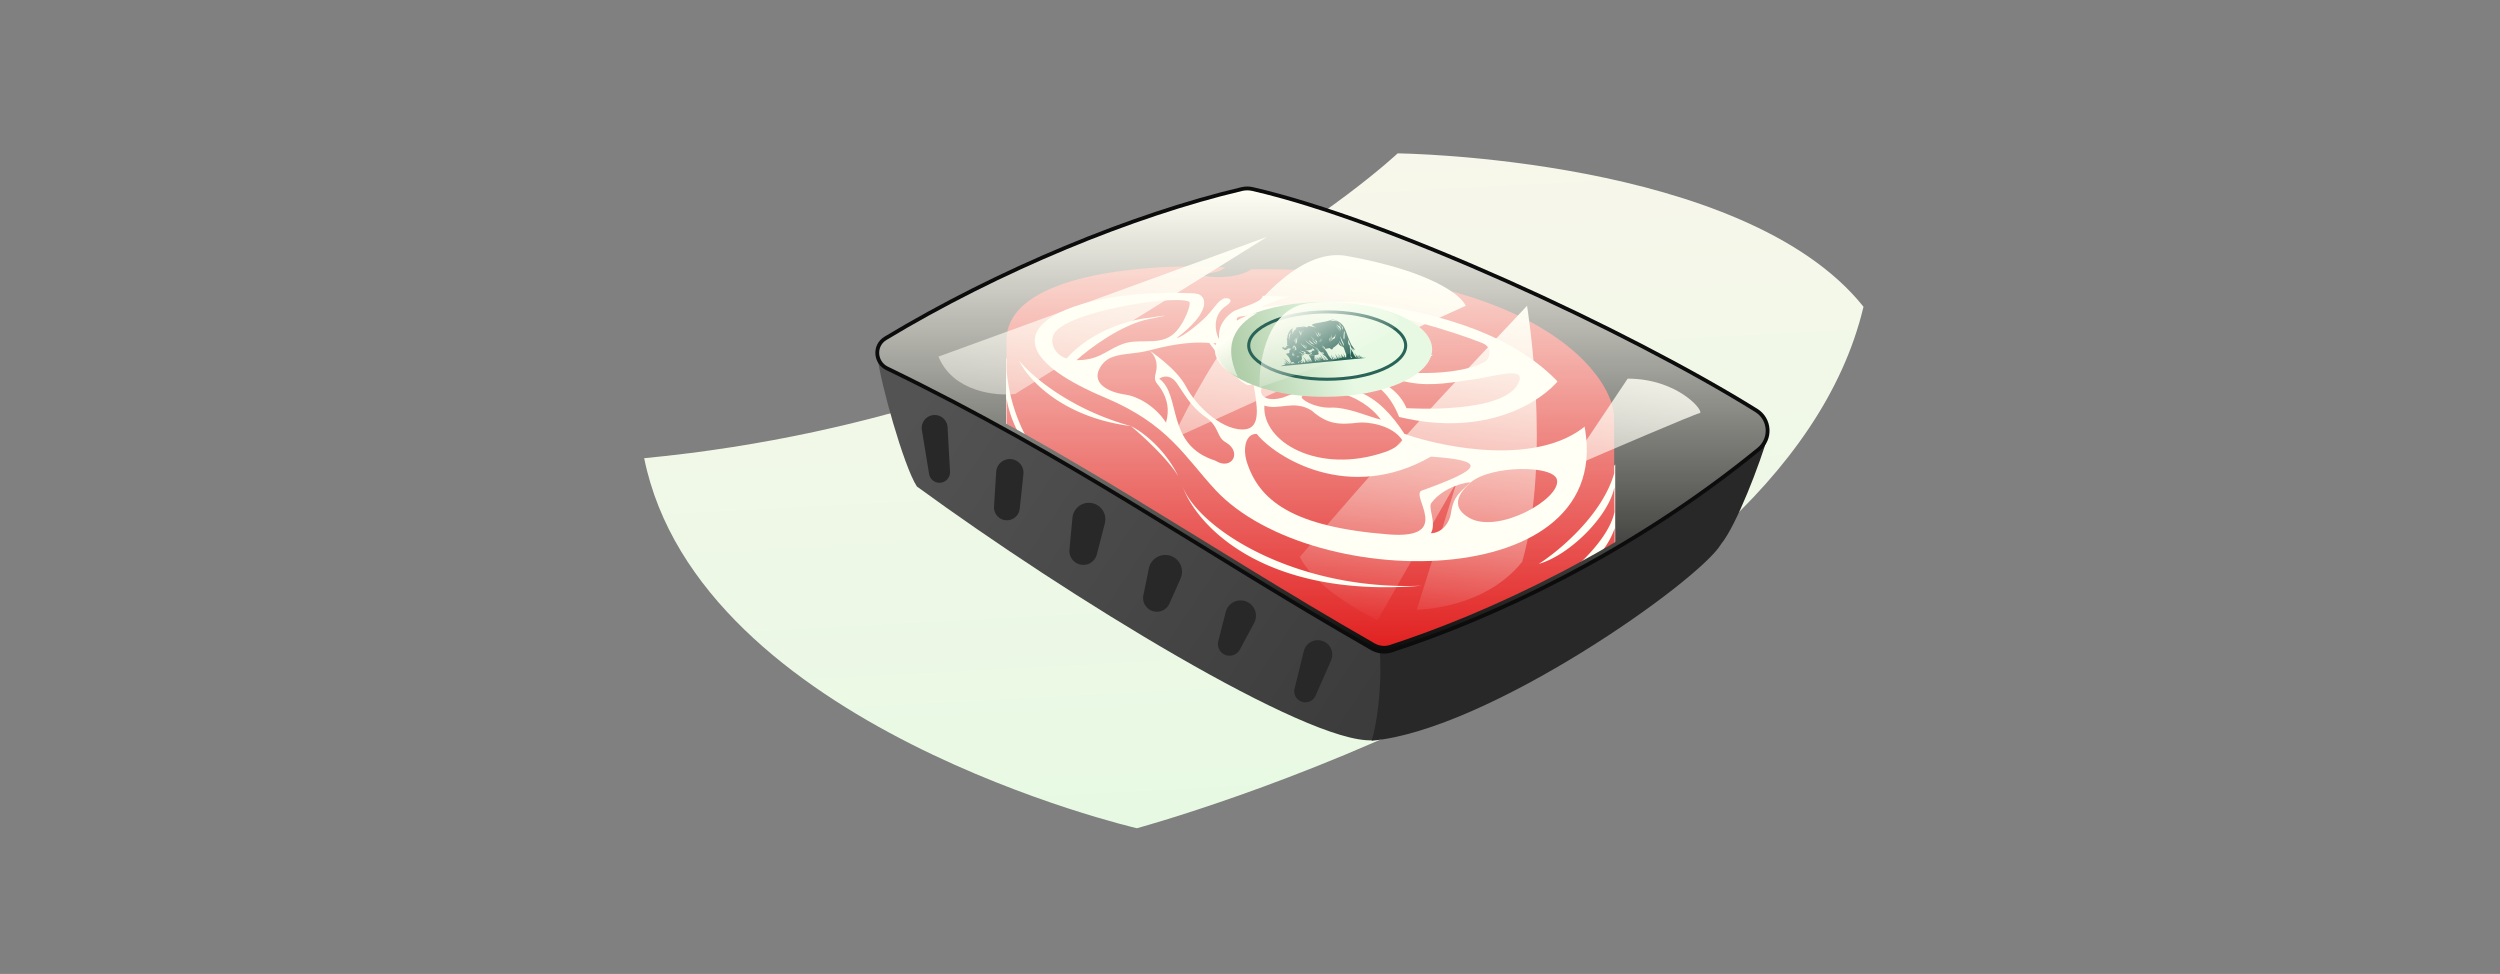 <svg xmlns="http://www.w3.org/2000/svg" xmlns:xlink="http://www.w3.org/1999/xlink" width="326" height="127" fill="none" xmlns:v="https://vecta.io/nano"><rect width="100%" height="100%" fill="#808080" stroke="none"/><style><![CDATA[.B{fill-rule:evenodd}]]></style><path d="M84 59.75c62.5-6 98.25-39.75 98.25-39.75s45.178.471 60.75 20c-10.75 45.25-94.75 68-94.75 68S91.131 94.813 84 59.75z" fill="url(#A)"/><use xlink:href="#G" fill="#0c0c0c"/><path d="M131.188 60.5V46.906l1-2.656 3.562 4.125 5.562 3.688 5.5 2.313 3.813 2.438L155 62.188l4.125 5.125 9.063 4.938 13.75 2.688h13.187L204 68.625l6.625-8.062v15.063l-5.937 7.313-8 3.25-21.438-2.312-17.812-7.812-11.376-8.25L137.406 65l-4.281-1.75-1.937-2.75z" fill="#fffff5"/><path d="M131.25 44.375v3.781a22.42 22.42 0 0 0 3.797 10.859c-2.275-1.45-3.474-5.12-3.797-7.078v2.875c0 4.375 2.542 7.292 3.812 8.531-2.218-.672-3.562-3.219-3.812-4.719v1.563c0 3.187 3.834 5.419 8.177 7.145 3.881 1.543 8.41 3.106 10.488 6.95 4.272 7.905 20.807 16.217 35.494 16.217 18.359 0 25.185-11.406 25.185-14.812l-.007-1.452c-2.306 4.702-6.387 7.718-10.993 9.327 2.841-1.808 8.656-4.844 10.983-10.838l-.028-3.857c-1.08 3.414-4.934 6.968-9.612 8.602 2.834-1.803 8.657-6.469 9.597-10.693l-.023-3.236c-.73 3.773-5.855 8.867-9.855 9.992 2.417-1.538 8.25-6.25 9.843-11.84l-.03-7.535c-.396-5.636-10.821-19.367-47.313-19.042-1.906 1.37-6.25 1.151-6.906.542 1 .109 2.844-.094 3.5-.781-9.485-.612-28.5.688-28.5 9.5zm16.219 11.187c1.396.675 4.383 2.858 6.17 6.53-1.299-2.169-4.468-5.11-6.17-6.53zM132.875 47c1.104 2.375 5.569 7.413 14.594 8.563-7.975-2.2-13.052-6.625-14.594-8.562zm21.312 16.375c2.063 5.563 14.756 13.688 31.222 13-20.723 1.712-29.449-7.954-31.222-13z" fill="#e11f1f" class="B"/><path d="M158.483 63.879c-3.978-4.284-6.115-8.547-14.327-12.004-20.807-8.761-2.196-15.189 14.327-13.392 12.958.115 39.2.187 47.767 15.486 6.426 23.561-34.982 23.68-47.767 9.911z" fill="#fffff5"/><g fill="#e11f1f"><path d="M191.594 67.531c-1.98-1.129-2.024-2.695.203-4.633 2.534-2.205 10.797-2.315 11.234-.336.547 2.474-7.656 7.125-11.437 4.969zm-29.891-26.25c-1.708.275 1.969 3.203 5.337 3.111 4.446-.122 1.492-4.21-5.337-3.111zm-8.266 2.797c4.36-3.266 4.172-5.531 2.469-5.828 1.203-1.469 6.375-1.312 8.281-.203s-2.671 2.031-3.5 2.656c-.662.5-2.031 1.672-1.671 3.689-.985-2.033-.363-3.67.812-4.47 1.469-1 0-1.141-.281-.984-.683.379-.781.609-1.828 1.875-.891 1.077-3.558 3.208-4.282 3.266zm16.547-.625c1 7.406-9.703 3.766-9.297-1.187 1.594 2.359 7.876 5.14 9.297 1.188zm-5.64-3.343c.187-.125 9.406-1.094 16.031-.641-2.74-1.016-9.658-2.622-16.031.641z"/><path d="M171.578 45.859c-1.312 0-2.094 2.512.61 2.391 3.149-.141 4.372.17 7.199 1.273 3.222 1.258 4.004 3.695 4.004 3.695s13.246.908 14.734-3.572c.625-1.881-3.451-.498-6.098-.157-2.367.305-5.199.941-8.215.385-5.421-1-8.671-2.547-8.671-2.547s2.537.199 4.093-.172c-4.343-.234-6.343-1.297-7.656-1.297z" class="B"/><path d="M186.594 59.542c7.344.52 6.781 1.552-1.188 4.427-1.594.575 4.201 6.382-4.312 5.719-12.438-.969-16.969-4.344-18.563-9.625-.385-1.276-.27-3.515 1.344-3.484 2.385 3.002 11.994 9.123 22.719 2.964zm6.703-14.807c-3.614-1.468-13.688-4.625-19.719-4.625-8.484 0-3.969 2.375 0 2.156 7.525-.415 6.696 1.647 9.547 1.797-2.083.362-6.328-.172-9.159-.778-1.701-.364-4.41.581-1.357 1.778 4.576 1.793 9.317 1.239 14.25 1.219-1.687 1-3.281 1.484-7.781 1.813 5.406.875 11.226.776 14.453-.859.692-.35 1.266-1.891-.234-2.5z"/><path d="M155 39.313c-2.187-.875-16.5 1.406-17.656 4.406-.431 1.119.238 2.514 1.725 3.038 3.381-3.82 8.613-5.138 10.806-5.319 1.521-.245 3.65-.556 0 .156s-7.854 3.88-9.5 5.375c2.013 0 3.028-.572 4.139-1.197.544-.306 1.111-.626 1.83-.897.952-.359 1.939-.364 2.909-.369 1.256-.006 2.481-.012 3.56-.787 1.529-1.099 2.733-4.406 2.187-4.406z" class="B"/><path d="M169.781 51.688c2.11-1.719 7.719-.484 10.281 3.031-1.377-.29-4.453-1.719-6.669-1.558-2.112 0-3.975-1.177-3.612-1.474zm-4.906 1.203c-.313 4.734 7.05 9.047 15.75 6.047 1.307-.451 2.045-1.099 2.25-1.516-1.359-2.109-4.76-2.421-5.687-2.312-2.532.297-4.063.266-6.157-1.578-2.312-1.437-4.219 0-6.156-.641zm21.766 12.703c-.453.609.703 2.563-.047 3.938 1.25 0 2.369-1.147 2.594-2.547.281-1.75.593-2.414 2.609-4.086-.396-.073-3.53.509-5.156 2.695zm-35.485-16.219c2.953 2.125.782 8.625 7.313 10.688 2.14 1.359 3.578-1.109 1.359-2.391-1.269-.733-.734-1.984-2.672-3.328s-2.873-3.235-3.719-4.406c-.624-.865-1.468-1.078-2.281-.562z"/><path d="M147.422 46.1c-1.784.209-3.261.382-4.078 2.026-.882 1.773.93 2.987 3.484 3.344 1.427.199 3.797 1.422 5.219 3.641.489-1.718.145-3.07-.578-4.281-.553-.926-1.094-.978-.766-2.172.543-1.975-.828-2.969-.828-2.969s3.562 2.359 4.781 4.719 4.406 5.5 7.25 5.594 1.915-3.343 1.532-6.172c-.891 1.859-4.451-3.432-5.75-5.103-2.893-.274-6.1.512-7.813.962-.856.225-1.683.322-2.453.412zm10.778-1.314c1.284.511 4.597 6.036 4.597 4.511.281-3.125-1.985-4.905-4.597-4.511z" class="B"/><path d="M169.178 48.743c-5.841 0-6.053 4.257-1.897 3.101 8.339-3.319 12.52-.387 15.86 4.734 5.286 1.851 17.434 4.215 23.734-1.141.667-.913.887-3.381-3.563-5.948-2.18 2.777-9.407 7.641-20.865 4.881-2.745-6.915-8.672-5.512-13.269-5.628z"/></g><path d="M119.562 63.438c-1.75-2.7-4.781-13.719-5.093-16.656 11.625 5.25 44.406 25.906 65.469 38.094.312 6.375 3.468 10.125-.969 11.656-8.469.469-39.719-18.719-59.407-33.094z" fill="url(#B)"/><path d="M230.625 56.563c-8.063 10.188-38.563 25.563-50.719 28.25.375 4.75-.437 10.073-1.062 11.781 15.218-1.344 42.823-20.906 45.594-25.656 2-2.45 5.062-10.458 6.187-14.375z" fill="#282828"/><use xlink:href="#G" stroke="#0c0c0c" stroke-linejoin="round"/><use xlink:href="#G" fill="url(#C)"/><path d="M165.25 30.875L122.375 46.5c1.9 4.6 7.458 5.167 10 4.875l32.875-20.5z" fill="url(#D)"/><path d="M152.875 57.25s11.65-25.875 22.75-23.875 14.958 5.167 15.5 6.5l-38.25 17.375z" fill="url(#D)"/><path d="M204.375 61.125l7.875-11.75c6.625 0 10.125 4.375 9.375 4.5-.6.1-11.75 4.875-17.25 7.25z" fill="url(#D)"/><path d="M169.5 72.625c10.125-12 19.625-22.125 19.625-22.125l10-10.625s3.25 19.75-.625 33.375c-5 6.25-13.75 6.25-13.75 6.25L190 62.75l-10.375 18.125s-7.84-3.69-10.125-8.25z" fill="url(#D)"/><path d="M120.213 56.077a1.69 1.69 0 0 1 2.234-1.861h0a1.69 1.69 0 0 1 1.115 1.495l.321 5.791a1.38 1.38 0 0 1-2.116 1.235h0c-.329-.211-.553-.551-.616-.936l-.938-5.724zm53.357 30.048c.413-.938 0-2.034-.928-2.467h0c-1.077-.502-2.344.104-2.628 1.258l-1.2 4.875a1.45 1.45 0 0 0 .642 1.577h0a1.45 1.45 0 0 0 2.092-.647l2.022-4.596zm-43.668-24.593c.082-1.306 1.497-2.082 2.642-1.448h0a1.78 1.78 0 0 1 .909 1.748l-.482 4.505c-.158 1.481-2.021 2.041-2.97.892h0a1.68 1.68 0 0 1-.381-1.176l.282-4.521zM159.836 79.8a2 2 0 0 1 2.972-1.22h0a2 2 0 0 1 .729 2.659l-1.862 3.467a1.52 1.52 0 0 1-2.286.467h0a1.52 1.52 0 0 1-.523-1.56l.97-3.814zm-19.988-12.285a2.15 2.15 0 0 1 2.997-1.771h0a2.15 2.15 0 0 1 1.225 2.509l-1.043 4.045a1.82 1.82 0 0 1-2.573 1.172h0a1.82 1.82 0 0 1-.997-1.796l.391-4.159zm9.966 6.599c.285-1.391 1.801-2.145 3.082-1.531h0c1.067.511 1.533 1.778 1.052 2.858l-1.454 3.264c-.409.917-1.491 1.321-2.4.895h0c-.752-.352-1.164-1.173-.997-1.986l.717-3.5z" fill="#282828"/><ellipse cx="172.688" cy="45.561" rx="14.063" ry="6.186" fill="url(#E)"/><g fill="#2a6458"><path d="M178.168 46.668l-11.167 1.094c.075-.051.353-.14.575-.204-.077-.128-.074-.254-.061-.305.023.1.121.212.182.271l-.09-.251.185.225a.97.97 0 0 0-.298-.432 1 1 0 0 1 .473.405l.098-.007c-.044-.086-.197-.312-.721-.733.211.11.673.408.837.717l.095-.013c-.091-.135-.088-.271-.074-.326a1.02 1.02 0 0 0 .164.314l.977-.095c.028-.079.208-.268.633-.29a.53.53 0 0 0-.36.269l.248-.018c.043-.086.098-.172.189-.223-.002.109-.057.168-.068.213l.191-.017c-.02-.091-.001-.226-.001-.226l.112.215.036-.004c-.046-.116-.18-.411-.466-.793.342.365.458.506.597.778l-.039-.275.121.265.127-.015c-.06-.116-.181-.294-.257-.366.134.06.271.237.362.353-.092-.145-.174-.383-.218-.481.063.101.179.326.293.472l.037-.005c-.089-.176-.119-.374-.134-.444.068.155.152.324.218.434l.055-.007-.062-.096.126.087.521-.065c-.087-.185-.12-.517-.13-.558a2.63 2.63 0 0 0 .215.495c.05-.144-.037-.286-.085-.355a1.24 1.24 0 0 1 .252.388l.08-.009a2.65 2.65 0 0 0-.313-.547 1.14 1.14 0 0 1 .388.538l.052-.006c-.092-.15-.149-.339-.179-.412l.273.402.029-.003a2.56 2.56 0 0 1-.268-.679c.043.202.286.485.369.669l.038-.004c-.131-.173-.202-.409-.234-.503l.314.38c-.078-.167.044-.152-.282-.63.31.273.328.518.438.679 0-.059.001-.108-.009-.124.03.05.064.118.088.171l.044-.003c-.079-.149-.153-.322-.179-.396a2.17 2.17 0 0 0 .25.392l.022-.001.078-.005c-.09-.194-.314-.526-.424-.674.147.122.384.47.51.668l.095-.007-.261-.382c.074.074.215.239.299.379l.703-.075c-.097-.165-.175-.518-.191-.663.069.23.228.508.316.645l.113-.017c-.127-.175-.163-.455-.182-.537a1.35 1.35 0 0 0 .25.526l.044-.007c-.055-.112-.119-.216-.138-.242a1.98 1.98 0 0 1 .206.231l.051-.009c-.06-.1-.134-.254-.165-.323l.187.319.061-.011-.117-.229.16.221c-.074-.2-.209-.478-.277-.617.107.104.282.398.392.595l.089-.018a2.07 2.07 0 0 0-.188-.371c.105.122.206.269.262.355l.05-.011a2.44 2.44 0 0 1-.17-.315c.031.061.163.2.251.296l.062-.015a5.04 5.04 0 0 0-.417-.54c.221.153.394.404.463.528l.068-.018-.105-.256.135.247a1.92 1.92 0 0 0-.155-.512c.145.141.234.359.269.487l.032-.005c-.035-.074-.058-.179-.006-.267-.007.031.014.137.08.259l.122-.007c-.024-.151-.109-.436-.282-.68.092.12.302.435.392.68.492.007 1.086.135 1.405.096.092-.155-.127-.543-.222-.669.081.075.25.29.33.488-.007-.094.005-.172.028-.191-.01.096.052.265.088.353l.061-.003c-.013-.055-.043-.191-.086-.288l.156.285.089-.003c-.075-.084-.173-.238-.136-.331.013.044.109.248.17.312.007.007.012.013.017.018l.035-.001c-.029-.097-.14-.325-.174-.396.154.157.252.331.276.394l.115-.001-.105-.193c.067.028.152.142.187.193l.495.008z"/><path d="M174.592 44.689c-.213.317-.731.651-.731.651-.045.053-.088.124-.083.197 0 0-.022-.029-.043-.019s-.001.056-.001.056-.054-.005-.104-.062c.015.07-.027.074-.027.074s-.075-.105-.15-.147c-.049-.027-.103-.05-.103-.05l-.527.108-.114-.231-.111-.082h0 0c-.102-.073-.184-.133-.236-.198l.258.324.113.207h0l.082.11h0c.109.14.22.282.293.462.174.426.671.846.671.846l-.581.057s-.102-.394-.691-.766c-.095-.131-.292-.315-.499-.491-.106-.049-.195-.133-.319-.249l-.249-.227c-.476-.234-1.167-.82-1.25-.972.187.376.7.742 1.186.966.224.182.534.513.556.583a.59.59 0 0 1 .007.094h0 0a.5.5 0 0 1 .001.039.62.62 0 0 0-.197-.139c.058.044.185.153.202.218l.01.107c-.025-.046-.075-.072-.075-.072s.071.09.05.124c-.014.022-.065.036-.065.036a2.35 2.35 0 0 1-.435.051c-.119-.002-.57-.013-.789-.07.218.009.469-.076.457-.27-.051.071-.215.087-.215.087.021.073-.002.159-.294.173l-.372-.095s.026-.082.022-.176c.002-.008.003-.015.004-.023a.46.46 0 0 0-.185-.065c-.056-.009-.112-.018-.196-.07-.095.102-.316-.168-.316-.168s.128.311.502.322c.068.169-.168.191-.215.195h-.004c-.263-.215-.53-.271-.53-.271s.442.217.493.387c.088-.035.307-.122.404-.234-.083.163-.247.272-.426.373 0 0-.023-.081-.073-.1a.55.55 0 0 1 .034.132c.028.123.057.267.024.399.009.012.01.071.01.071s-.05-.06-.05-.032.035.093.035.093-.049-.024-.054-.014l-.012.046-.022.02a.93.93 0 0 1-.286.195s.014-.054-.014-.087c-.005.053-.053.109-.053.109l-.08.22-.302.03c-.004-.027-.012-.057-.025-.087-.039-.023-.096-.049-.122-.048s-.035.012-.049.024-.023.02-.039.026c.018-.023.036-.096.003-.163l-.029-.006c-.183-.029-.247.044-.263.094-.009-.013-.017-.027-.023-.041l-.227-.538c-.028-.066-.07-.131-.123-.193l-.312-.361c.012-.047.062-.112.165-.097.175.025.291-.11.266-.202l-.005-.021c-.024-.084-.046-.164.072-.224.129-.065.074-.155.023-.236-.005-.01-.011-.019-.017-.028-.05.107-.124.084-.185.064-.042-.013-.077-.024-.093.012-.045.103-.294.232-.472.182.006-.019.014-.038.023-.055l-.18-.074c-.115-.044-.211-.284.138-.264 0 0-.123.118-.098.187.01-.045.069-.078.069-.078l.164.012c.081.003.229-.022.229-.047-.038.004-.089.003-.137.003-.024 0-.047 0-.067 0 .073-.109.217-.215.217-.215.028-.016.116-.047.241-.043a.44.44 0 0 0-.237-.049l.017-.353c-.017-.032-.009-.039-.001-.046s.01-.008.009-.018c-.004-.021-.023-.031-.048-.039.01-.018.035-.073.034-.095.035-.024 0-.053-.03-.08l-.007-.006c-.014-.008-.023-.042.023-.034-.002-.033-.008-.042-.024-.063l-.002-.003-.002-.003a2.03 2.03 0 0 1 .028-.236c.004.003.012.003.025.002.055-.005.077-.052.056-.09-.008-.014-.009-.024-.01-.031-.001-.013-.001-.017-.037-.013.101-.47.362-.962.725-1.1-.062.106-.111.334-.01.782.075-.45.226-.541.374-.63l.078-.049c.01-.021-.016-.046-.041-.07s-.05-.048-.031-.063c.221-.176.86-.119 1.171-.081l-.486-.153a2.97 2.97 0 0 1 .807.154l.037.012c-.045-.113.093-.194.233-.173.667.101.95.205.95.205s-.497-.209-.576-.341c-.052-.088.202-.166.421-.216l.1-.02.188-.036-.022.004 1.131-.207.84-.239c.339.01 1.188.311 1.543 1.047l.185.417.038.099.144.386h0c.162.441.349.953.597 1.406l.447.601c-.063-.022-.197-.1-.362-.299a2.62 2.62 0 0 1 .204.341c-.139-.147-.162-.188-.254-.349l-.038-.066c.027.12.114.293.358.535-.115-.07-.523-.436-.515-.822-.122-.221-.193-.395-.315-.695l-.026-.064.013.111.039.388.022.341.045-.262c.007.012.014.043.022.074s.017.07.026.084c.036.055.066.102.08.153l.077 1.05.019.187-.002-.003.063.365-.621.061.008-.509-.339-.95-.025-.03c-.125-.148-.243-.289-.469-.701l-.066-.122s.001.168.061.277a2.03 2.03 0 0 0 .499.576c-.119-.055-.225-.114-.317-.172l-.087-.026-.153-.147v.033l-.097-.12s.031-.109.034-.185zm1.516 1.661l.246.407.51-.05-.151-.26-.082-.065-.047-.157-.077-.022-.042-.182-.367-.632c.057.253.045.84.045.84l.017.065c-.015.021-.042.047-.052.056zm-7.2-3.807l-.006.002zm1.764 3.761a1.24 1.24 0 0 0 .109.198c.286.415.259.756.259.756l.533-.052s-.257-.392-.126-.821a.62.62 0 0 1-.025-.084c-.201.026-.557.03-.75.003zm3.731-4.388s-.422-.125-.984-.063c.115-.018.165-.05.209-.078s.08-.051.166-.052c.278.028.609.193.609.193zm-2.21 1.836c-.012-.147-.059-.256-.133-.392.081.191.134.42.134.42a.86.86 0 0 0-.024-.405l.023.377zm-.04.174c.001-.119-.001-.272-.082-.442.069.257.073.307.077.385h0l.005.057zm.184.393c-.083.125-.089.276-.09.395l.005-.055h0 0c.007-.074.011-.123.085-.34zm-.127.212c.015-.154.109-.333.188-.43-.084.146-.19.445-.19.445-.022-.103-.01-.299.033-.389l-.031.374zm-.083.093c0-.005-.003-.012-.005-.022-.014-.046-.042-.143.004-.25.021.049.013.168.001.272zm-3.573 1.499l-.015.063c-.023.09-.056.126-.093.151.089-.002.176-.034.2-.137.012-.052-.003-.118-.015-.171-.008-.037-.015-.067-.009-.08-.035.029-.05.098-.068.174zm.239.185c-.005.087-.173.065-.215.032.069-.024.128-.086.108-.159 0 0 .112.041.107.127zm1.343-3.225c-.292.055-.406.147-.471.2-.027.022-.046.037-.065.039-.023.048-.058.181-.005.328.012.047.014.095.003.142 0 0 .123-.133.094-.303s.05-.3.444-.405zm-.57.037v-.001c-.141.074-.078.294-.028.395-.142-.226-.118-.405-.088-.467-.049.078-.1.279.088.467-.059-.23.017-.375.028-.394zm2.185 1.781l-.31-.307s-.07-.03-.115-.063c-.081-.058-.271-.231-.271-.231l.212.25a2.42 2.42 0 0 0 .206.208c.09.077.278.144.278.144zm-.841-.173c.072.077.529.241.529.241s-.536-.39-.759-.622c-.003.033.028.099.073.172.025.044.143.144.198.189l-.096-.044.055.065zm.723-.131c-.053-.048-.071-.106-.089-.162-.019-.061-.037-.12-.1-.163.166.084.289.236.302.314l.027.211s-.068-.134-.14-.199zm-.689-.765c.096.232.34.521.449.601-.05-.185-.176-.388-.233-.466l.202.42-.138-.176-.28-.379zm4.324.436c.109-.283.169-.481.076-.988-.002-.045-.097-.071-.086-.01-.035.014-.033.083.023.12a2.26 2.26 0 0 1-.006.851c.019-.091.008-.286-.017-.418-.033-.18-.159-.497-.159-.497l.099.471c.009.041.004.075-.002.112-.013.075-.027.163.072.358zm-1.346-.087c.282-.028.179-.692.179-.692s.01.238-.104.436c-.023.039-.067.055-.109.071-.036.013-.07.026-.088.051l-.382.563s.364-.415.504-.429zm-.534.375l.269-.521c.006-.047-.003-.338-.008-.478l-.051.464-.21.535zm-.015.002l.138-.694-.153.344c-.006.011.007.238.015.35zm-.862 1.606c-.046-.06-.094-.101-.134-.134-.06-.051-.1-.085-.086-.142.129.122.211.062.211.062.086.027.12.102.122.131s-.003.052-.014.067l-.114-.066.079.089c-.02.005-.042.002-.064-.008zm-.202-1.104l.226.232.077.25-.133-.244-.17-.237zm-.702.215c.042.078.188.266.427.391-.012-.006-.067-.059-.135-.125h0 0 0 0l-.292-.266zm-.315.431h0c-.152.016-.166.017-.233.139-.038.069-.175.145-.247.139s-.107-.041-.142-.079c-.028-.031-.059-.064-.118-.089-.101-.044-.428-.219-.428-.219s.338.148.392.082c.039.013.258.062.337.053-.056-.009-.19-.038-.281-.084.24.007.308-.028.352-.051.018-.009.032-.016.051-.018l.026-.002c.118-.01.231-.02.023-.241.044.04.087.064.13.088a.65.65 0 0 1 .278.266l-.14.017h0 0 0 0 0 0 0 0 0 0 0 0 0 0 0 0 0 0 0 0 0 0 0 0 0 0zm-2.954-2.349c-.04.104-.262.672-.215.986-.094-.238-.046-.403-.015-.507.025-.086.038-.13-.054-.138.059-.099.29-.358.29-.358l-.006.016zm1.09 3.189a.74.74 0 0 1-.347.022c-.011-.021.019-.061.085-.042l.003.001c.037.011.113.033.259.019zm-.141-.137c-.035 0-.064.001-.082.012-.025.016-.047.049-.047.049s.115.017.175.004c.072-.015.099-.047.136-.09l.012-.014c-.073.038-.141.039-.194.039zm-.536-1.274s-.038.023-.051.055c-.024.039-.055.167.036.34a.36.36 0 0 1-.118-.177c-.028.04-.064.067-.104.096h0a.69.69 0 0 0-.085.069c.117-.115.187-.302.215-.388.022-.068.148-.093.217-.006.132.167.28.449.112.505-.038.013-.128-.003-.171-.066.139.008.119-.145.119-.145l-.125.025c.043-.017.059-.172.059-.172s-.043.002-.096.045a.22.22 0 0 0-.002-.161c-.003-.007-.005-.014-.006-.02zm.147.604c-.029.013-.089.015-.149-.019s-.078-.069-.084-.093c0 0 .034.031.059.048.061.04.174.064.174.064zm.992-.84c.037.093.14.168.264.256l.119.087c.136.104.185.205.185.205-.034-.144-.096-.277-.141-.374h0l-.051-.12c-.036.057.053.224.125.361l.067.133c-.051-.114-.329-.385-.568-.549zm1.993-1.422c.036.163.095.276.209.383-.003-.247-.184-.507-.286-.61 0 0 .049.098.077.227zm.073.504a.49.49 0 0 0-.115-.106c-.054-.038-.1-.072-.131-.17-.091-.288-.301-.513-.301-.513a2.36 2.36 0 0 1 .547.789zm-1.989 1.126c.204.128.328.249.402.382-.21-.07-.639-.408-.758-.787 0 0 .195.304.356.405zm-.841-.901h0l-.006-.249-.05.222s-.02.038-.035.085c-.041.129.007.569.007.569l.08-.188c.018-.069.011-.263.004-.44zm-.193.367l.001.011.001.009c.007.08.019.202.006.299l-.085-.3-.013-.037c-.041-.113-.068-.19 0-.287.022-.031.044-.071.065-.108h0a.64.64 0 0 1 .071-.11c-.073.222-.064.316-.046.523zm.345-.848l-.036.769c-.011-.219-.019-.68.036-.769zm5.991 1.396c-.003-.208-.087-.378-.192-.592-.093-.19-.204-.415-.289-.732.026.584.27.98.447 1.268l.034.056zm-.806-2.293c.11.127.2.231.246.412-.001-.111-.063-.305-.279-.512s-.215-.296-.215-.296-.031.051.131.257l.117.139zm-.034-.3c-.109-.115-.136-.29-.136-.29s.107.216.212.24.17.063.227.15c.103.158.111.279.121.418l.006.081c-.109-.261-.233-.392-.419-.588l-.011-.011zm.455.089c-.063-.15-.185-.445-.332-.549.015.046.264.468.362.619.001-.143-.093-.363-.158-.443l.003.008.155.435c-.008-.016-.018-.04-.03-.071zm.221.408c-.002-.04-.04-.16-.084-.268s0-.209 0-.209c.013.02.037.078.06.135h0l.026.066c.024.056.011.16.003.23h0l-.005.047z" class="B"/></g><path d="M183.3 45.063c0 .568-.261 1.125-.764 1.648s-1.244 1.006-2.173 1.415c-1.857.817-4.437 1.328-7.298 1.328s-5.44-.51-7.297-1.328c-.929-.409-1.669-.89-2.173-1.415s-.764-1.08-.764-1.648.261-1.125.764-1.648 1.244-1.006 2.173-1.415c1.857-.817 4.437-1.328 7.297-1.328s5.441.51 7.298 1.328c.929.409 1.669.89 2.173 1.415s.764 1.08.764 1.648z" stroke="#2a6458" stroke-width=".4"/><path d="M161.406 49.125c-2.344-5 .656-7.229 2.531-8.312-.937.104-3.319.819-4.969 3.219s.771 4.365 2.438 5.094z" fill="url(#F)"/><path d="M181.875 41.063c-3.325-1.925-8.636-1.844-10.875-1.562-5.675.375-6.865 7.49-6.75 11 7.26-2.344 20.95-7.513 17.625-9.437z" fill="url(#F)"/><defs><linearGradient id="A" x1="158.75" y1="18.25" x2="163.5" y2="108" xlink:href="#H"><stop stop-color="#f8f7eb"/><stop offset="1" stop-color="#e7f9e3"/></linearGradient><linearGradient id="B" x1="117.75" y1="55.25" x2="176.25" y2="94.75" xlink:href="#H"><stop stop-color="#535353"/><stop offset="1" stop-color="#3c3c3c"/></linearGradient><linearGradient id="C" x1="172.345" y1="24.75" x2="172.345" y2="84.982" xlink:href="#H"><stop stop-color="#fffff5"/><stop offset="1" stop-color="#fffff5" stop-opacity="0"/></linearGradient><linearGradient id="D" x1="180.75" y1="35.375" x2="172.05" y2="80.875" xlink:href="#H"><stop stop-color="#fffff5"/><stop offset="1" stop-color="#fffff5" stop-opacity="0"/></linearGradient><linearGradient id="E" x1="174" y1="41.438" x2="159.094" y2="45.938" xlink:href="#H"><stop stop-color="#e7f9e3"/><stop offset="1" stop-color="#a9c8a2"/></linearGradient><linearGradient id="F" x1="165.218" y1="41.375" x2="170.402" y2="50.5" xlink:href="#H"><stop stop-color="#fffff5"/><stop offset="1" stop-color="#fffff5" stop-opacity="0"/></linearGradient><path id="G" d="M179.008 84.332c-22.543-12.903-39.082-24.837-63.222-36.516-1.419-.687-1.546-2.666-.197-3.481 14.702-8.867 32.243-16.092 46.385-19.434.431-.102.864-.106 1.295-.007 17.773 4.065 48.866 18.403 65.626 28.841 1.678 1.045 1.822 3.402.291 4.653-16.837 13.764-35.088 22.05-47.796 26.195-.792.258-1.659.162-2.382-.252z"/><linearGradient id="H" gradientUnits="userSpaceOnUse"/></defs></svg>